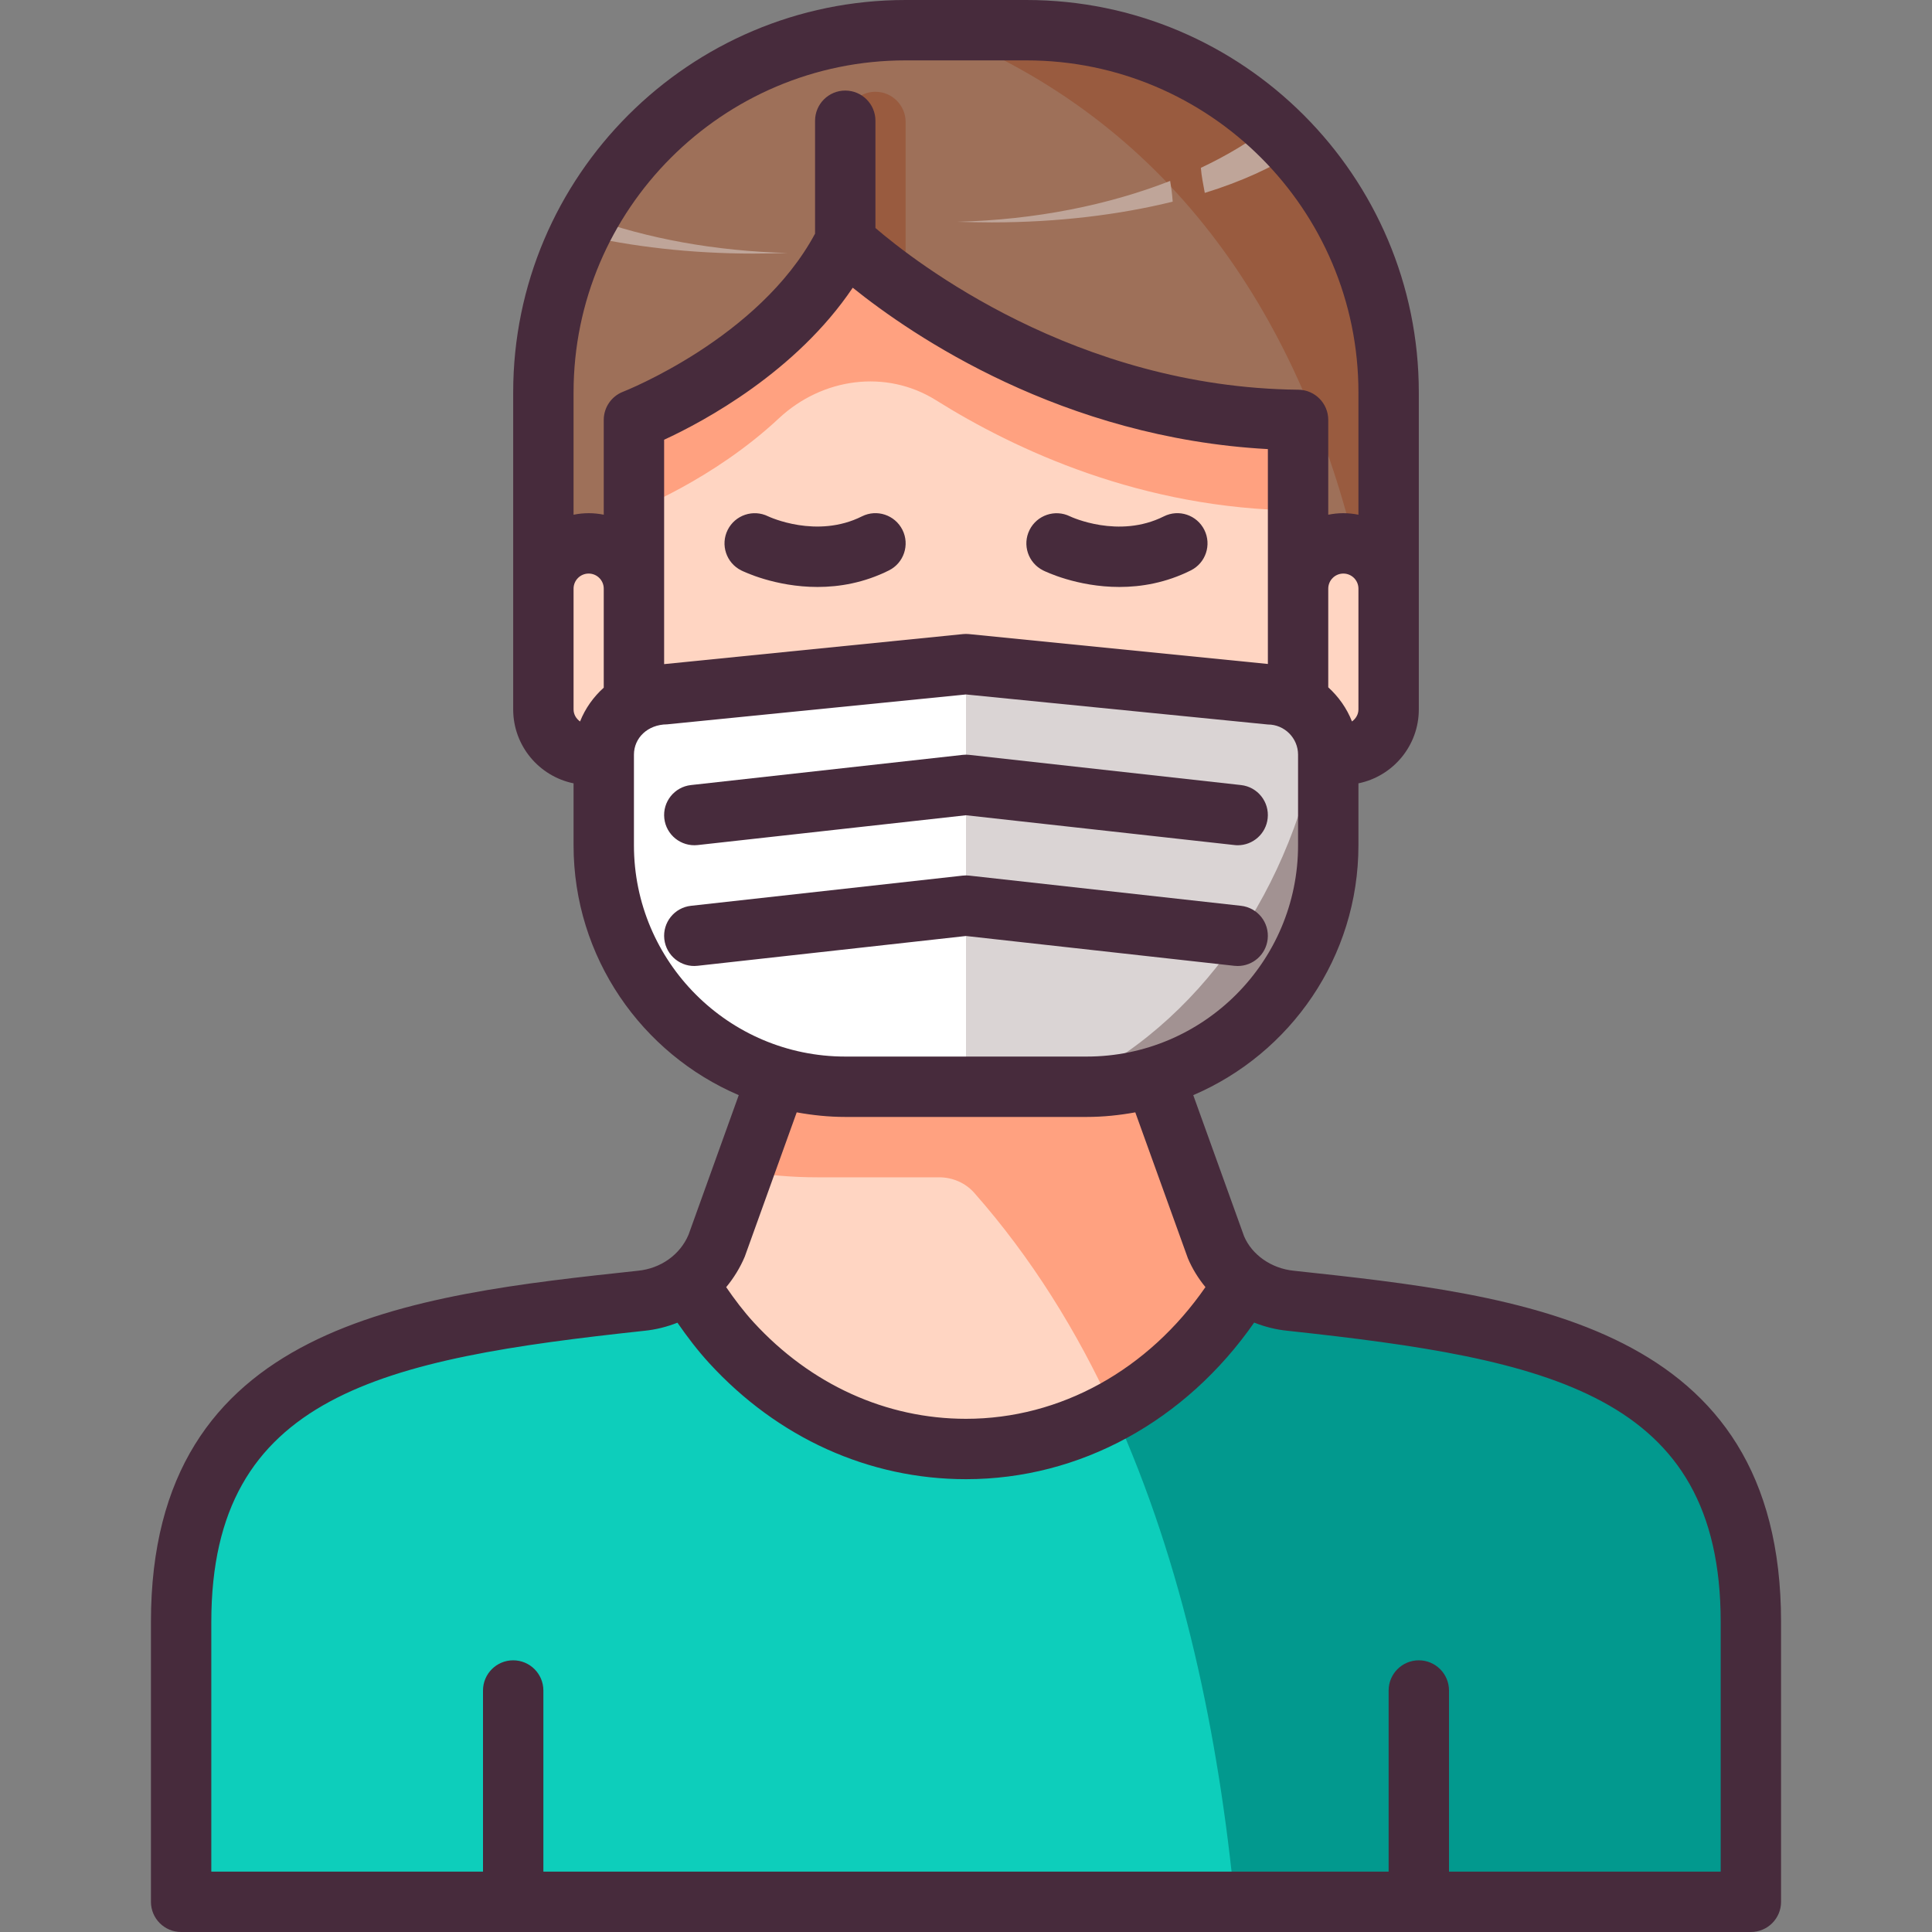 <?xml version="1.0" ?><svg id="Layer_5" style="enable-background:new 0 0 64 64;" version="1.1" viewBox="0 0 64 64" xml:space="preserve" xmlns="http://www.w3.org/2000/svg" xmlns:xlink="http://www.w3.org/1999/xlink"><rect x="0" y="0" width="64" height="64" fill="#808080" stroke="none"/><style type="text/css">
	.st0{fill:#5F605A;}
	.st1{fill:#FFFFFF;}
	.st2{fill:#DAD4D4;}
	.st3{fill:#A29292;}
	.st4{fill:#9E7059;}
	.st5{fill:#FFD5C2;}
	.st6{fill:#EE2D02;}
	.st7{fill:#FFA180;}
	.st8{fill:#DB2007;}
	.st9{fill:#BFA599;}
	.st10{fill:#995B3F;}
	.st11{fill:#472B3C;}
	.st12{fill:#0DCEBB;}
	.st13{fill:#02998E;}
	.st14{fill:#EAEAEA;}
	.st15{fill:#FFCA3A;}
	.st16{fill:#F9B223;}
	.st17{fill:#F49E06;}
	.st18{fill:#828282;}
	.st19{fill:#6E7070;}
	.st20{fill:#726C6C;}
	.st21{fill:#D8D4D0;}
	.st22{fill:#46D3C8;}
	.st23{fill:#02A094;}
	.st24{fill:#41BFB0;}
	.st25{fill:#46F7E6;}
	.st26{fill:#F9E4E1;}
	.st27{fill:#02AF9E;}
	.st28{fill:#6A4C93;}
	.st29{fill:#5C3D99;}
	.st30{fill:#E2886D;}
	.st31{fill:#FFDCD2;}
	.st32{fill:#8AC926;}
	.st33{fill:#DFDAD4;}
	.st34{fill:#FF9700;}
	.st35{fill:#B7B1AB;}
	.st36{fill:#B9DEEF;}
	.st37{fill:#9AC2D8;}
	.st38{fill:#73BDE5;}
	.st39{fill:#999999;}
	.st40{fill:#F7F7F7;}
	.st41{fill:#7C4D4D;}
	.st42{fill:#897C7C;}
	.st43{fill:#B51F1F;}
	.st44{fill:#991D1D;}
	.st45{fill:#D7F9F5;}
	.st46{fill:#EA940A;}
	.st47{fill:#607F0A;}
	.st48{fill:#C92206;}
	.st49{fill:none;stroke:#A53068;stroke-width:2;stroke-linecap:round;stroke-linejoin:round;stroke-miterlimit:10;}
	.st50{fill:#B32202;}
	.st51{fill:#727272;}
	.st52{fill:#FCD1C0;}
	.st53{fill:#C6BDBD;}
	.st54{fill:#4C308E;}
	.st55{fill:#8E7979;}
	.st56{fill:#7F6F6F;}
	.st57{fill:#F4EDED;}
	.st58{fill:#E75502;}
	.st59{fill:#D9A42A;}
	.st60{fill:#EDEDEB;}
	.st61{fill:#7AA822;}
	.st62{fill:#F26A07;}
	.st63{fill:#E25B00;}
	.st64{fill:#7D5A34;}
	.st65{fill:#774D23;}
	.st66{fill:#F9DEC5;}
	.st67{fill:#E8F7F9;}
	.st68{fill:#EFE8F9;}
	.st69{fill:#F9B7B7;}
	.st70{fill:#C25B3C;}
	.st71{fill:#E0907E;}
	.st72{fill:#EAE7E5;}
	.st73{fill:none;stroke:#472B3C;stroke-width:2;stroke-linecap:round;stroke-linejoin:round;stroke-miterlimit:10;}
	.st74{fill:#00B2A9;}
	.st75{fill:#2DE0CA;}
	.st76{fill:#665D5D;}
	.st77{fill:#E5E2DF;}
	.st78{fill:#048777;}
	.st79{fill:#FFF2DC;}
	.st80{fill:#F9B9A5;}
	.st81{fill:#07AA96;}
	.st82{fill:#FF595E;}
	.st83{fill:#8E8282;}
	.st84{fill:#474744;}
	.st85{fill:#E2E0E1;}
	.st86{fill:#F7F1E2;}
</style><g><g><g><path class="st4" d="M21,13.91v5.59c0-0.83-0.67-1.5-1.5-1.5S18,18.67,18,19.5V13c0-6.6,5.4-12,12-12h4c6.6,0,12,5.4,12,12v6.5     c0-0.83-0.67-1.5-1.5-1.5S43,18.67,43,19.5v-5.59C34,13.82,28,8,28,8C26,12,21,13.91,21,13.91z"/></g></g><path class="st10" d="M46,19.5V13c0-6.6-5.4-12-12-12h-2.936c7.625,2.994,11.881,9.263,13.814,17.054   C45.524,18.222,46,18.802,46,19.5z"/><path class="st9" d="M26.1,8.38c-0.37,0.01-0.75,0.02-1.14,0.02c-2.08,0-4.04-0.23-5.75-0.63C19.3,7.58,19.4,7.39,19.5,7.2   C21.43,7.9,23.69,8.32,26.1,8.38z"/><path class="st9" d="M38.763,5.993c-2.035,0.795-4.447,1.289-7.055,1.354c0.38,0.01,0.76,0.02,1.15,0.02   c2.183,0,4.224-0.252,5.989-0.687C38.832,6.449,38.801,6.22,38.763,5.993z"/><path class="st9" d="M42.95,5.02c-0.81,0.53-1.84,1-3.04,1.37c-0.05-0.28-0.11-0.56-0.13-0.83c0.87-0.41,1.65-0.88,2.32-1.4   C42.39,4.44,42.68,4.72,42.95,5.02z"/><path class="st10" d="M30,4.04V9.6C28.71,8.69,28,8,28,8V4.04c0-0.55,0.45-1,1-1S30,3.49,30,4.04z"/><path class="st5" d="M40.27,41.29c0.21,0.5,0.55,0.91,0.96,1.21C39.27,45.8,35.86,48,32,48c-3.02,0-5.78-1.35-7.77-3.52   c-0.55-0.6-1.04-1.26-1.46-1.98c0.41-0.3,0.75-0.71,0.96-1.21l2.02-5.61C26.46,35.89,27.22,36,28,36h8c0.78,0,1.54-0.11,2.25-0.32   L40.27,41.29z"/><path class="st5" d="M21,23l0.05,0.24c-0.6,0.33-1.01,0.94-1.05,1.66c-0.16,0.07-0.32,0.1-0.5,0.1c-0.83,0-1.5-0.67-1.5-1.5v-4   c0-0.16,0.03-0.32,0.09-0.47c0.18-0.6,0.74-1.03,1.41-1.03c0.83,0,1.5,0.67,1.5,1.5V23z"/><path class="st5" d="M42,23l-10-1l-10,1c-0.34,0-0.67,0.09-0.95,0.24L21,23v-3.5v-5.59c0,0,5-1.91,7-5.91c0,0,6,5.82,15,5.91v5.59   c0-0.83,0.67-1.5,1.5-1.5c0.67,0,1.23,0.43,1.41,1.03C45.97,19.18,46,19.34,46,19.5v4c0,0.83-0.67,1.5-1.5,1.5   c-0.18,0-0.34-0.03-0.5-0.1C43.94,23.84,43.07,23,42,23z"/><path class="st7" d="M43,13.91v3c-5.18-0.05-9.37-2.01-11.99-3.65c-1.66-1.04-3.77-0.74-5.2,0.59c-2.2,2.06-4.81,3.06-4.81,3.06v-3   c0,0,5-1.91,7-5.91C28,8,34,13.82,43,13.91z"/><path class="st12" d="M47,63H17H6v-9.27c0-8.6,6.87-9.74,15.24-10.64c0.56-0.06,1.09-0.26,1.53-0.59c0.42,0.72,0.91,1.38,1.46,1.98   C26.22,46.65,28.98,48,32,48c3.86,0,7.27-2.2,9.23-5.5c0.44,0.33,0.97,0.53,1.53,0.59C51.13,43.99,58,45.13,58,53.73V63H47z"/><path class="st7" d="M40.27,41.29l-0.853-2.37c0.001,0,0.002,0,0.003,0l-1.17-3.24C37.54,35.89,36.78,36,36,36h-7.542H28   c-0.78,0-1.54-0.11-2.25-0.32l-1.12,3.11c0.79,0.14,1.61,0.21,2.45,0.21h4.033c0.441,0,0.868,0.184,1.16,0.514   c1.891,2.144,3.409,4.584,4.606,7.207c1.77-0.967,3.281-2.421,4.35-4.222C40.82,42.2,40.48,41.79,40.27,41.29z"/><path class="st13" d="M42.76,43.09c-0.56-0.06-1.09-0.26-1.53-0.59c-1.069,1.801-2.58,3.255-4.35,4.222   C39.212,51.834,40.377,57.58,40.901,63H47h11v-9.27C58,45.13,51.13,43.99,42.76,43.09z"/><path class="st1" d="M25.75,35.68C22.43,34.71,20,31.64,20,28v-3c0-0.03,0-0.07,0-0.1c0.04-0.72,0.45-1.33,1.05-1.66   C21.33,23.09,21.66,23,22,23l10-1l10,1c1.07,0,1.94,0.84,2,1.9c0,0.03,0,0.07,0,0.1v3c0,3.64-2.43,6.71-5.75,7.68   C37.54,35.89,36.78,36,36,36h-8C27.22,36,26.46,35.89,25.75,35.68z"/><path class="st2" d="M44,24.9V28c0,3.64-2.43,6.71-5.75,7.68C37.54,35.89,36.78,36,36,36h-4V22l10,1C43.07,23,43.94,23.84,44,24.9z   "/><path class="st3" d="M35.335,36H36c0.78,0,1.54-0.11,2.25-0.32C41.57,34.71,44,31.64,44,28v-3c0-0.03,0-0.07,0-0.1   c-0.017-0.308-0.11-0.594-0.25-0.85C42.875,29.429,39.721,33.982,35.335,36z"/><g><path class="st11" d="M42.859,42.095c-0.75-0.075-1.389-0.532-1.648-1.144l-1.683-4.673C42.742,34.903,45,31.711,45,28v-2.051    c1.14-0.232,2-1.242,2-2.449v-2v-2V13c0-7.168-5.832-13-13-13h-4c-7.168,0-13,5.832-13,13v6.5v2v2c0,1.207,0.86,2.217,2,2.449V28    c0,3.711,2.258,6.903,5.472,8.278l-1.663,4.623c-0.279,0.661-0.918,1.119-1.675,1.194C13.571,42.909,5,43.831,5,53.73V63    c0,0.552,0.448,1,1,1h52c0.552,0,1-0.448,1-1v-9.27C59,43.831,50.429,42.909,42.859,42.095z M19,23.5v-2v-2    c0-0.276,0.224-0.5,0.5-0.5s0.5,0.224,0.5,0.5v3.28c-0.341,0.307-0.613,0.686-0.785,1.12C19.088,23.809,19,23.668,19,23.5z     M22,19.5v-4.933c1.328-0.612,4.374-2.252,6.248-5.036c1.976,1.589,6.937,4.975,13.752,5.346V19.5v2.495l-9.9-0.99    c-0.066-0.007-0.133-0.007-0.199,0L22,22V19.5z M45,23.5c0,0.167-0.088,0.308-0.214,0.399c-0.173-0.44-0.447-0.822-0.786-1.131    V19.5c0-0.276,0.224-0.5,0.5-0.5s0.5,0.224,0.5,0.5v2V23.5z M30,2h4c6.065,0,11,4.935,11,11v4.051    C44.838,17.018,44.671,17,44.5,17s-0.338,0.018-0.5,0.051v-3.141c0-0.548-0.441-0.995-0.99-1C35.638,12.835,30.299,8.669,29,7.553    V4c0-0.552-0.448-1-1-1s-1,0.448-1,1v3.74c-1.862,3.467-6.312,5.218-6.358,5.236C20.256,13.124,20,13.496,20,13.909v3.141    C19.838,17.018,19.671,17,19.5,17s-0.338,0.018-0.5,0.051V13C19,6.935,23.935,2,30,2z M21,28v-3c0-0.551,0.449-1,1.1-1.005    L32,23.005L42,24c0.551,0,1,0.449,1,1v3c0,3.86-3.14,7-7,7h-8C24.14,35,21,31.86,21,28z M28,37h8c0.55,0,1.085-0.057,1.608-0.152    l1.741,4.831c0.148,0.351,0.347,0.671,0.583,0.958C38.038,45.374,35.133,47,32,47c-2.645,0-5.143-1.135-7.033-3.195    c-0.335-0.366-0.632-0.76-0.911-1.166c0.247-0.3,0.457-0.636,0.615-1.01l1.721-4.781C26.915,36.943,27.451,37,28,37z M57,62h-9v-6    c0-0.552-0.448-1-1-1s-1,0.448-1,1v6H18v-6c0-0.552-0.448-1-1-1s-1,0.448-1,1v6H7v-8.27c0-7.539,5.681-8.713,14.34-9.645    c0.384-0.038,0.753-0.131,1.101-0.269c0.323,0.466,0.667,0.919,1.053,1.34C25.767,47.635,28.788,49,32,49    c3.783,0,7.278-1.933,9.546-5.188c0.349,0.139,0.72,0.234,1.107,0.272C51.319,45.017,57,46.191,57,53.73V62z"/><path class="st11" d="M23.11,27.994L32,27.006l8.89,0.987C40.927,27.998,40.964,28,41.001,28c0.502,0,0.936-0.378,0.992-0.89    c0.061-0.549-0.334-1.043-0.883-1.104l-9-1c-0.073-0.009-0.147-0.009-0.221,0l-9,1c-0.549,0.061-0.944,0.555-0.883,1.104    C22.067,27.66,22.565,28.053,23.11,27.994z"/><path class="st11" d="M40.89,31.994C40.927,31.998,40.964,32,41.001,32c0.502,0,0.936-0.378,0.992-0.89    c0.061-0.549-0.334-1.043-0.883-1.104l-9-1c-0.073-0.009-0.147-0.009-0.221,0l-9,1c-0.549,0.061-0.944,0.555-0.883,1.104    c0.061,0.549,0.559,0.947,1.104,0.883L32,31.006L40.89,31.994z"/><path class="st11" d="M28.553,17.105c-1.496,0.75-3.066,0.019-3.11-0.002c-0.493-0.242-1.09-0.042-1.337,0.45    c-0.247,0.494-0.047,1.095,0.447,1.342c0.066,0.033,1.122,0.549,2.528,0.549c0.725,0,1.543-0.137,2.367-0.549    c0.494-0.247,0.694-0.848,0.447-1.342C29.647,17.059,29.048,16.857,28.553,17.105z"/><path class="st11" d="M34.553,18.895c0.066,0.033,1.122,0.549,2.528,0.549c0.725,0,1.543-0.137,2.367-0.549    c0.494-0.247,0.694-0.848,0.447-1.342c-0.247-0.494-0.846-0.696-1.342-0.447c-1.496,0.75-3.066,0.019-3.11-0.002    c-0.492-0.242-1.09-0.042-1.337,0.45C33.858,18.047,34.059,18.647,34.553,18.895z"/></g></g></svg>